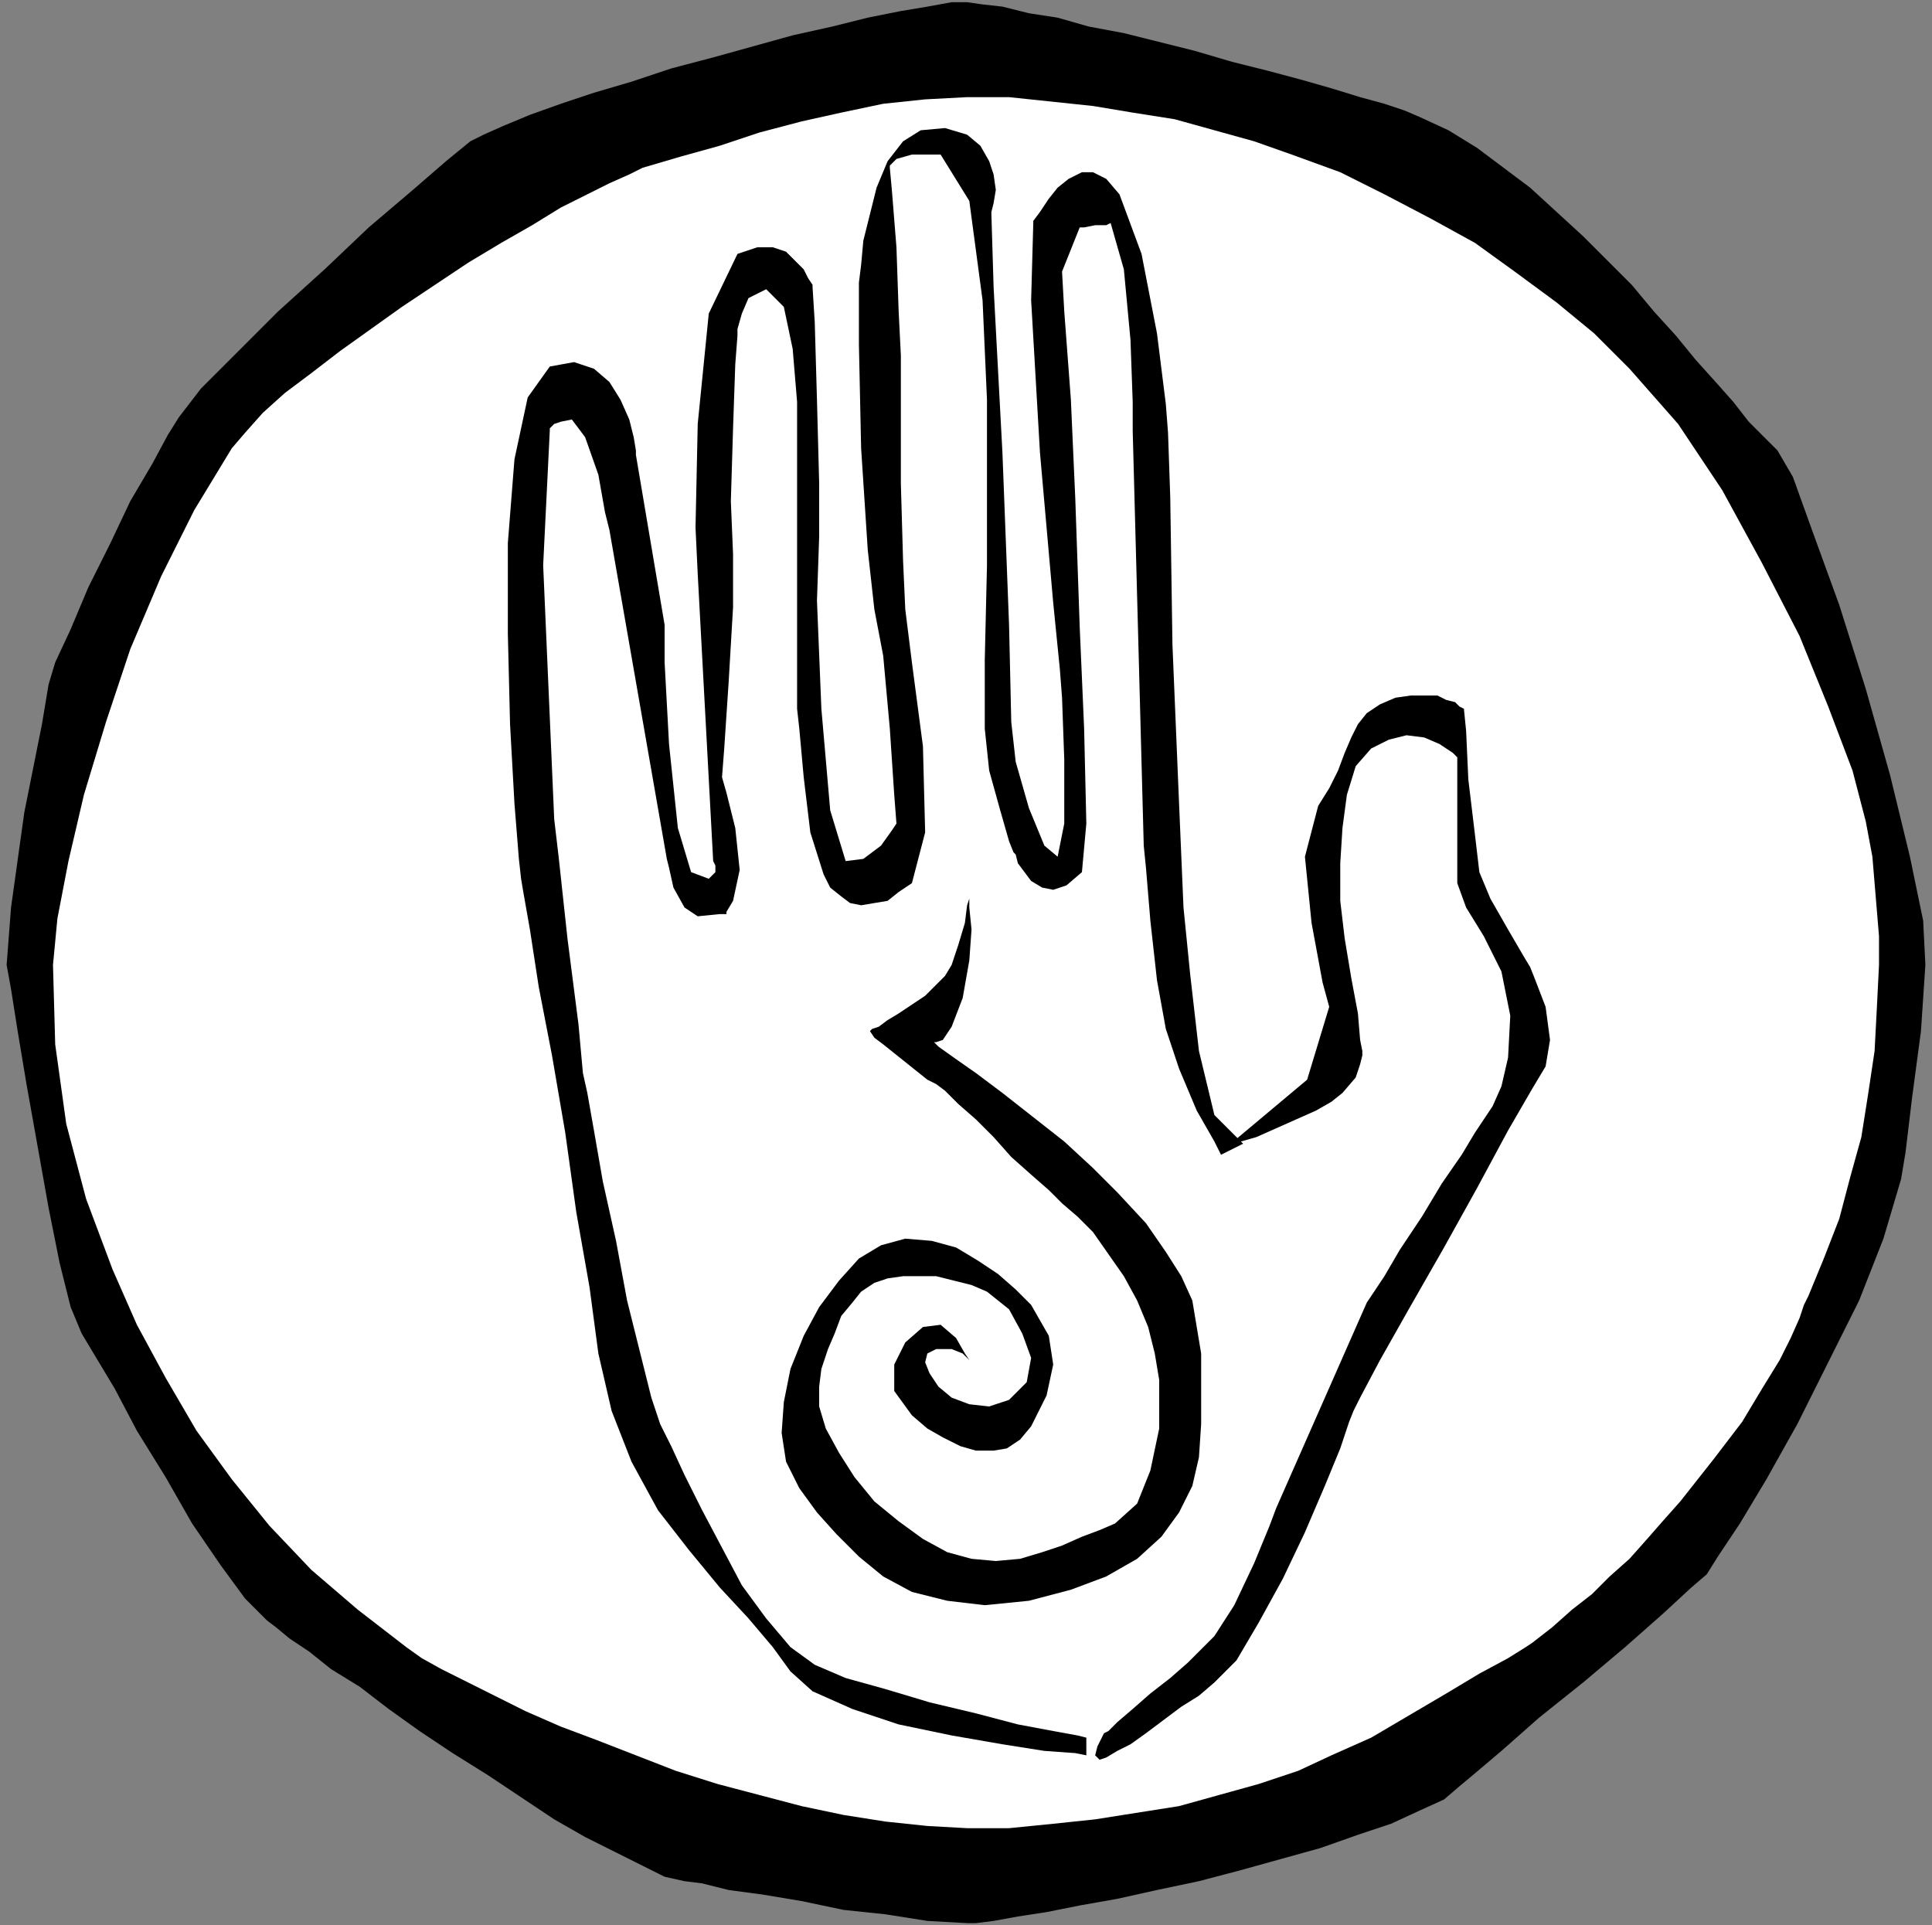 <?xml version="1.0" encoding="UTF-8" standalone="no"?>
<!DOCTYPE svg PUBLIC "-//W3C//DTD SVG 1.0//EN" "http://www.w3.org/TR/2001/REC-SVG-20010904/DTD/svg10.dtd">
<svg xmlns="http://www.w3.org/2000/svg" xmlns:xlink="http://www.w3.org/1999/xlink" fill-rule="evenodd" height="0.872in" preserveAspectRatio="none" stroke-linecap="round" viewBox="0 0 875 872" width="0.875in">
<rect x="0" y="0" width="875" height="872" fill="#808080" stroke="none"/>
<style type="text/css">
.brush0 { fill: rgb(255,255,255); }
.pen0 { stroke: rgb(0,0,0); stroke-width: 1; stroke-linejoin: round; }
.brush1 { fill: none; }
.pen1 { stroke: none; }
.brush2 { fill: rgb(0,0,0); }
</style>
<g>
<polygon class="pen1 brush2" points="861,534 853,561 842,589 828,617 814,645 800,670 788,690 778,705 773,713 766,719 753,731 736,746 717,762 697,778 680,793 667,804 661,809 654,815 643,820 630,826 615,831 598,837 580,842 562,847 543,852 524,856 506,860 489,863 474,866 461,868 450,870 442,871 438,871 420,870 401,867 382,865 363,861 345,858 330,856 318,853 310,852 301,850 291,845 279,839 265,832 251,824 236,814 221,804 205,794 190,784 176,774 163,764 150,756 140,748 131,742 125,737 121,734 111,724 100,709 87,690 75,669 62,648 52,629 43,614 37,604 32,592 27,572 22,547 17,519 12,491 8,467 5,448 3,437 5,411 11,368 19,328 22,310 25,300 32,285 40,266 50,246 59,227 69,210 76,197 81,189 91,176 107,160 126,141 147,122 167,103 187,86 202,73 213,64 219,61 228,57 240,52 254,47 269,42 286,37 304,31 323,26 341,21 359,16 377,12 393,8 408,5 420,3 431,1 438,1 445,2 454,3 466,6 479,8 493,12 509,15 525,19 541,23 558,28 574,32 589,36 603,40 616,44 627,47 636,50 643,53 656,59 669,67 681,76 693,85 705,96 717,107 728,118 739,129 749,141 759,152 768,163 777,173 785,182 792,191 799,198 805,204 812,216 821,241 833,274 845,312 856,351 865,388 871,417 872,437 870,467 866,497 863,522 861,534"/>
<polygon class="pen1 brush0" points="819,587 817,591 815,597 811,606 806,616 798,629 789,644 776,661 761,680 753,689 746,697 738,706 729,714 721,722 712,729 703,737 694,744 691,746 683,751 670,758 655,767 638,777 621,787 603,795 588,802 570,808 552,813 534,818 515,821 496,824 477,826 457,828 438,828 420,827 401,825 382,822 363,818 344,813 325,808 306,802 288,795 270,788 254,782 238,775 224,768 212,762 200,756 191,751 184,746 162,729 141,711 122,691 105,670 89,648 75,624 62,600 51,575 39,543 30,509 25,473 24,437 26,416 31,390 38,360 48,327 59,294 73,261 88,231 105,203 111,196 119,187 129,178 141,169 154,159 168,149 182,139 197,129 212,119 227,110 241,102 254,94 266,88 276,83 285,79 291,76 308,71 326,66 344,60 363,55 381,51 400,47 419,45 438,44 457,44 476,46 495,48 513,51 532,54 550,59 568,64 585,70 607,78 627,88 648,99 668,110 686,123 705,137 722,151 738,167 760,192 780,222 798,255 815,288 828,320 839,349 845,372 848,388 849,400 850,412 851,424 851,437 850,457 849,476 846,496 843,515 838,533 833,552 826,570 819,587"/>
<polygon class="pen1 brush0" points="328,160 330,157 336,151 342,150 346,160 347,179 348,196 349,210 349,215 348,224 347,248 345,282 345,320 348,358 354,391 365,414 382,422 399,419 410,414 417,406 420,398 421,390 420,384 419,379 418,377 403,390 376,392 367,324 362,136 361,133 359,128 354,122 346,120 338,124 333,134 330,147 328,160"/>
<polygon class="pen1 brush2" points="492,795 487,794 473,793 454,790 431,786 407,781 386,774 368,766 358,757 350,746 339,733 326,719 312,702 298,684 286,662 277,639 271,613 267,583 261,549 256,513 250,478 244,447 240,421 237,404 236,398 235,389 233,364 231,328 230,287 230,246 233,208 239,180 249,166 260,164 269,167 276,173 281,181 285,190 287,198 288,204 288,206 301,283 301,300 303,337 307,375 313,395 321,398 324,395 324,392 323,390 316,260 315,239 316,192 321,142 334,115 343,112 350,112 356,114 360,118 364,122 366,126 368,129 368,130 369,146 370,181 371,219 371,243 370,272 372,321 376,367 383,390 391,389 399,383 404,376 406,373 405,360 403,330 400,297 396,276 393,249 390,203 389,156 389,128 390,120 391,109 394,97 397,85 402,73 409,64 417,59 428,58 438,61 444,66 448,73 450,79 451,86 450,92 449,96 449,97 450,130 454,205 457,283 458,327 460,345 466,366 473,383 479,388 482,373 482,344 481,316 480,303 477,273 471,205 467,136 468,100 471,96 475,90 479,85 484,81 490,78 495,78 501,81 507,88 517,115 524,151 528,183 529,196 530,225 531,292 534,364 536,411 539,441 543,476 550,505 563,518 553,523 550,517 542,503 534,484 528,466 524,444 521,417 519,393 518,383 513,195 513,182 512,154 509,122 503,101 501,102 496,102 491,103 489,103 481,123 482,141 485,181 487,226 488,255 489,284 491,330 492,373 490,395 483,401 477,403 472,402 467,399 464,395 461,391 460,387 459,386 457,381 453,367 448,349 446,330 446,299 447,256 447,218 447,201 447,181 445,136 439,91 426,70 413,70 406,72 403,75 403,76 404,87 406,112 407,141 408,161 408,184 408,219 409,254 410,276 413,300 418,338 419,377 413,400 407,404 402,408 396,409 390,410 385,409 381,406 376,402 373,396 367,377 364,352 362,330 361,321 361,304 361,266 361,226 361,200 361,182 359,158 355,139 347,131 339,135 336,142 334,149 334,152 333,165 332,194 331,227 332,251 332,275 330,309 328,339 327,352 329,359 333,375 335,394 332,408 329,413 329,414 326,414 316,415 310,411 305,402 303,393 302,389 276,240 274,232 271,215 265,198 259,190 254,191 251,192 249,194 249,195 246,256 251,371 253,388 257,425 262,464 264,486 266,495 269,512 273,535 279,562 284,589 290,613 295,633 299,645 304,655 310,668 318,684 327,701 336,718 347,733 358,746 369,754 383,760 401,765 421,771 442,776 461,781 477,784 488,786 492,787 492,795"/>
<polygon class="pen1 brush2" points="555,520 592,489 602,456 599,445 594,418 591,388 597,365 602,357 606,349 609,341 612,334 615,328 619,323 625,319 632,316 639,315 646,315 651,315 655,317 659,318 661,320 663,321 663,321 664,331 665,353 668,378 670,395 675,407 683,421 690,433 693,438 695,443 700,456 702,471 700,483 694,493 683,512 669,538 654,565 638,593 625,616 616,633 613,639 611,644 607,656 600,673 591,694 581,715 570,735 560,752 550,762 543,768 535,773 527,779 519,785 512,790 506,793 501,796 498,797 496,795 497,791 499,787 500,785 502,784 506,780 513,774 521,767 530,760 538,753 545,746 550,741 559,727 568,708 575,691 578,683 619,590 621,587 627,578 634,566 644,551 653,536 662,523 668,513 672,507 676,501 680,492 683,479 684,460 680,440 672,424 664,411 660,400 660,385 660,366 660,350 660,343 658,341 652,337 645,334 637,333 629,335 621,339 614,347 610,360 608,375 607,391 607,408 609,425 612,443 615,459 616,471 617,476 617,478 616,482 614,488 608,495 603,499 596,503 587,507 578,511 569,515 562,517 557,519 555,520"/>
<polygon class="pen1 brush2" points="439,616 437,613 433,606 426,600 418,601 410,608 405,618 405,630 413,641 420,647 427,651 435,655 442,657 450,657 456,656 462,652 467,646 474,632 477,618 475,605 467,591 460,584 452,577 443,571 433,565 422,562 410,561 399,564 389,570 380,580 371,592 364,605 358,620 355,635 354,649 356,662 362,674 370,685 379,695 389,705 400,714 413,721 429,725 446,727 466,725 485,720 501,714 515,706 526,696 534,685 540,673 543,660 544,645 544,628 544,613 542,601 540,589 535,578 528,567 519,554 506,540 495,529 482,517 468,506 454,495 442,486 432,479 425,474 423,472 424,472 427,471 431,465 436,452 439,435 440,421 439,411 439,407 438,410 437,418 434,428 431,437 428,442 424,446 419,451 413,455 407,459 402,462 398,465 395,466 394,467 396,470 400,473 405,477 410,481 415,485 420,489 424,491 428,494 434,500 442,507 450,515 458,524 467,532 475,539 481,545 488,551 495,558 502,568 509,578 515,589 520,601 523,613 525,625 525,647 521,666 515,681 505,690 498,693 490,696 481,700 472,703 462,706 451,707 440,706 429,703 418,697 407,689 396,680 387,669 380,658 374,647 371,637 371,628 372,620 375,611 378,604 381,596 386,590 390,585 396,581 402,579 409,578 416,578 424,578 432,580 440,582 447,585 452,589 457,593 463,604 467,615 465,626 457,634 448,637 439,636 431,633 425,628 421,622 419,617 420,613 424,611 431,611 436,613 438,615 439,616"/>
</g>
</svg>
